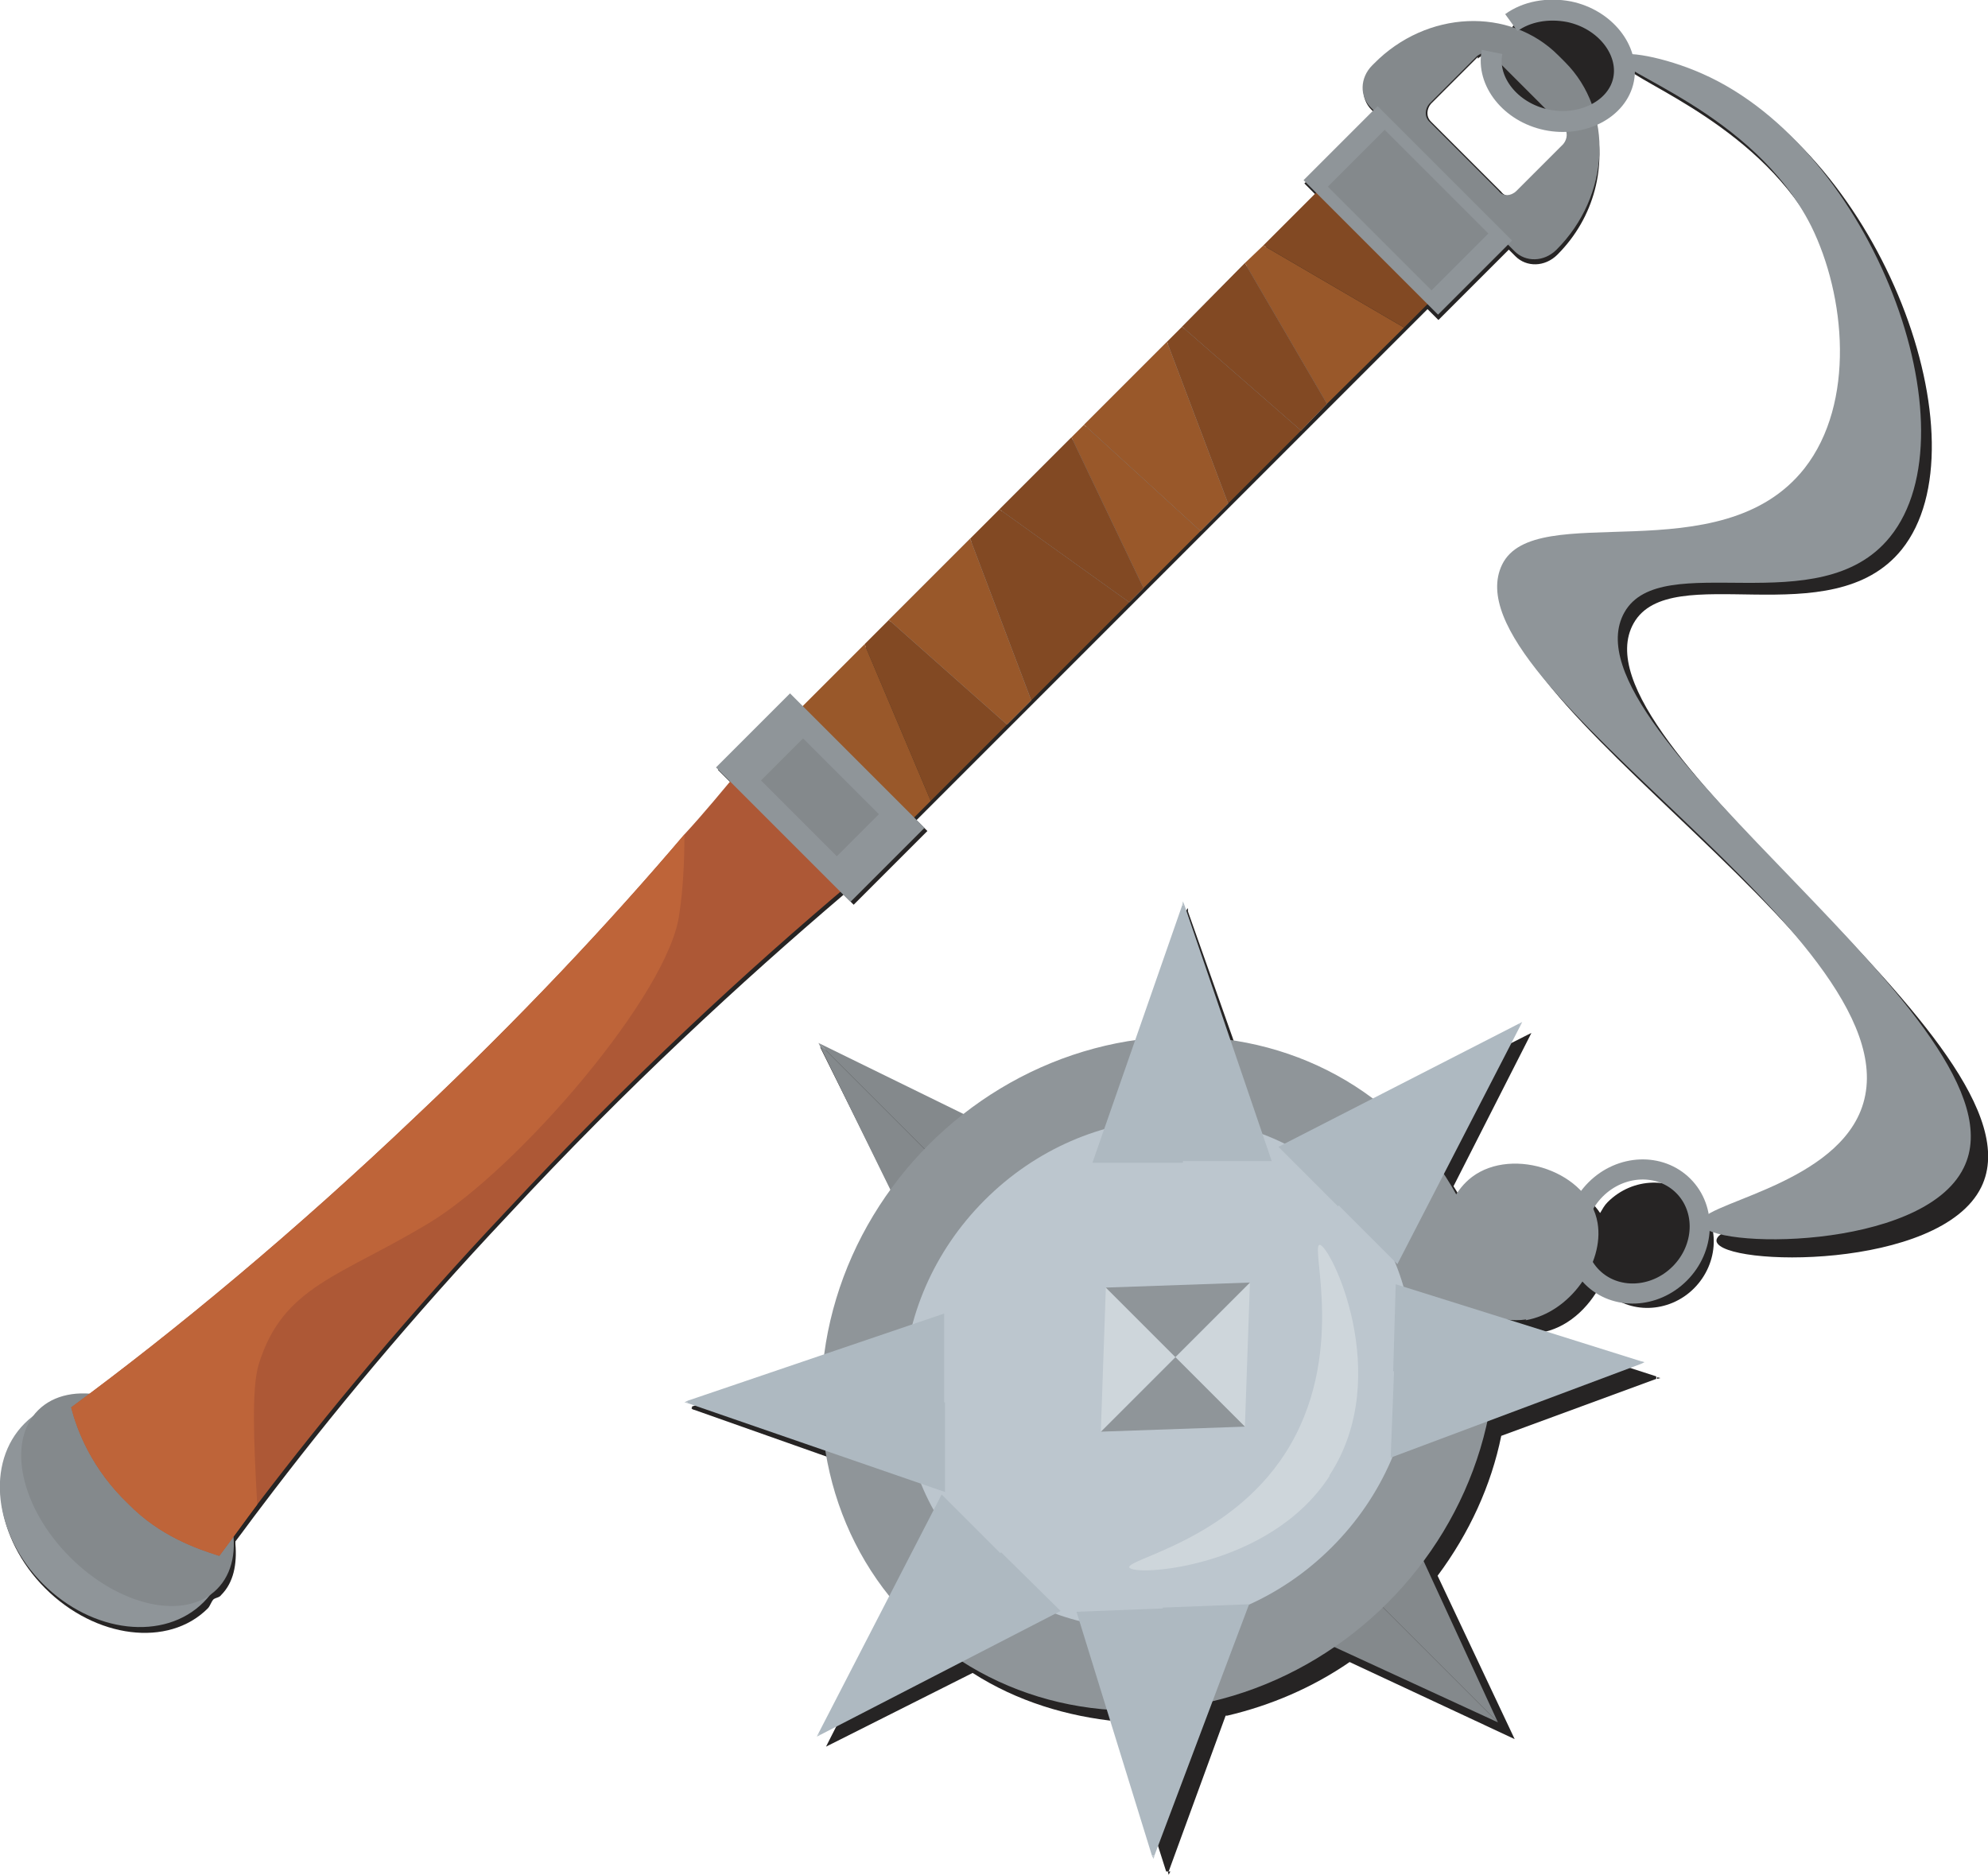 <?xml version="1.0" encoding="UTF-8"?>
<svg id="_Шар_2" data-name="Шар 2" xmlns="http://www.w3.org/2000/svg" viewBox="0 0 23.73 22.38">
  <g id="Streitkolben">
    <g>
      <g>
        <polygon points="8.29 16.8 8.25 16.81 8.29 16.83 8.29 16.81 8.29 16.8" fill="#262424"/>
        <polygon points="19.78 16.46 19.82 16.45 19.78 16.44 19.78 16.45 19.78 16.46" fill="#262424"/>
        <polygon points="13.96 22.34 13.94 22.34 13.95 22.38 13.97 22.34 13.96 22.34" fill="#262424"/>
        <path d="M14.65,20.48c.51-.12,1.01-.33,1.46-.64l1.97,.92-1.4-1.4s0,0,0,0l1.4,1.4-.92-1.95c.38-.51,.64-1.08,.76-1.67l1.85-.68v-.03s-1.61-.52-1.61-.52c.07,0,.15,.01,.22,0,.32-.05,.58-.29,.73-.58,.02,.03,.03,.06,.05,.08,.28,.28,.76,.27,1.06-.03s.32-.78,.03-1.06-.76-.27-1.06,.03c-.04,.04-.06,.08-.09,.13-.29-.43-.99-.6-1.4-.29-.08,.06-.14,.15-.2,.24-.05-.09-.09-.18-.15-.27l.91-1.79,.02-.04-.04,.02-1.78,.9c-.51-.38-1.09-.63-1.7-.73l-.58-1.64v-.04s-.03,.04-.03,.04l-.55,1.64c-.72,.1-1.42,.38-2.03,.86l-1.78-.88,1.3,1.3s0,0,0,0l-1.3-1.3,.89,1.79c-.43,.6-.67,1.27-.76,1.95l-1.66,.55v.03s1.67,.59,1.67,.59c.11,.63,.38,1.22,.8,1.73l-.85,1.67-.02,.04,.04-.02,1.71-.86c.53,.34,1.13,.52,1.74,.58l.57,1.79h.03s.68-1.86,.68-1.86Z" fill="#262424"/>
        <path d="M2.81,18.4c.1-.13,.2-.27,.3-.4,.83-1.1,1.81-2.28,2.96-3.5,1.41-1.52,2.78-2.78,4-3.82l.12,.12,.88-.88-.13-.13,.19-.19,.91-.91,.29-.29,1.16-1.16,.17-.17,.68-.68,.33-.33,.87-.87,.31-.31,.91-.91,.28-.28,.13,.13,.84-.84,.08,.08c.13,.13,.35,.13,.5-.02,.45-.45,.59-1.07,.45-1.61,.18-.08,.31-.23,.35-.42,.02-.07,0-.15,0-.22,.17,.21,1.65,.73,2.31,2.02,.43,.84,.56,2.13-.05,2.92-.99,1.28-3.25,.32-3.63,1.12-.69,1.45,5.17,4.64,4.39,6.63-.36,.92-1.97,1.1-1.92,1.34,.07,.3,2.67,.35,3.16-.65,.83-1.7-4.96-5.29-4.15-6.73,.44-.78,2.36,.16,3.2-.88,1.02-1.27-.25-4.68-2.31-5.61-.44-.2-.9-.28-.99-.21-.08-.25-.32-.48-.65-.55-.26-.06-.51,0-.69,.12l-.03,.05c-.54-.16-1.17-.02-1.62,.43l-.02,.02c-.15,.15-.15,.37-.02,.5l.04,.04-.84,.84,.15,.15-.63,.63-.21,.21-.76,.76-.17,.17-.99,.99-.16,.16-.85,.85-.35,.35-.97,.97-.29,.29-.74,.74-.15-.15-.88,.88,.17,.17c-.18,.21-.35,.43-.55,.65-.9,1.06-1.97,2.2-3.2,3.36-1.38,1.32-2.71,2.42-3.93,3.32-.23-.01-.45,.03-.6,.17-.03,.03-.03,.07-.05,.09-.03,.03-.08,.03-.11,.07-.47,.47-.36,1.34,.24,1.94s1.47,.71,1.94,.24c.03-.03,.04-.08,.07-.11,.03-.02,.07-.02,.09-.05,.15-.15,.19-.37,.17-.61ZM17.64,.7c.05-.05,.12-.05,.18-.02-.04,.35,.24,.69,.66,.78,.05,.01,.1,0,.15,0l.06,.06c.06,.06,.05,.15,0,.21l-.56,.56c-.06,.06-.16,.07-.21,0l-.84-.84c-.06-.06-.05-.15,0-.21l.56-.56Z" fill="#262424"/>
      </g>
      <path d="M18.22,15.75c-.34,.05-.65-.11-.82-.34-.3-.4-.21-1.07,.17-1.36,.49-.37,1.4-.06,1.5,.55,.08,.48-.33,1.07-.86,1.16Z" fill="#8f9599"/>
      <path d="M18.67,.73l-.07-.07c-.58-.58-1.57-.54-2.2,.1l-.02,.02c-.15,.15-.15,.37-.02,.5l1.72,1.72c.13,.13,.35,.13,.5-.02,.64-.64,.69-1.65,.1-2.24Zm-.57,1.55c-.06,.06-.16,.07-.21,0l-.83-.83c-.06-.06-.05-.15,0-.21l.56-.56c.06-.06,.16-.07,.21,0l.83,.83c.06,.06,.05,.15,0,.21l-.56,.56Z" fill="#84898c"/>
      <g>
        <polygon points="15.84 18.52 17.88 20.56 16.59 17.76 15.84 18.52" fill="#84898c"/>
        <polygon points="17.88 20.56 15.84 18.52 15.08 19.27 17.88 20.56" fill="#84898c"/>
      </g>
      <g>
        <polygon points="11.96 14.64 9.77 12.45 11.21 15.39 11.96 14.64" fill="#84898c"/>
        <polygon points="9.77 12.45 11.96 14.64 12.71 13.89 9.77 12.45" fill="#84898c"/>
      </g>
      <ellipse cx="13.83" cy="16.4" rx="4.17" ry="3.87" transform="translate(-7.55 14.58) rotate(-45)" fill="#8f9599"/>
      <ellipse cx="13.83" cy="16.4" rx="3.15" ry="2.93" transform="translate(-7.55 14.58) rotate(-45)" fill="#bcc6ce"/>
      <g>
        <polygon points="14.12 10.76 14.12 10.81 14.11 10.81 14.12 10.76" fill="#aeb9c1"/>
        <polygon points="15.18 13.86 14.12 13.86 14.12 13.88 13.04 13.88 14.11 10.81 14.14 10.81 15.18 13.86" fill="#aeb9c1"/>
        <polygon points="14.14 10.81 14.12 10.81 14.12 10.76 14.14 10.81" fill="#aeb9c1"/>
      </g>
      <g>
        <polygon points="8.17 16.74 8.21 16.74 8.21 16.75 8.17 16.74" fill="#aeb9c1"/>
        <polygon points="11.27 15.68 11.27 16.74 11.28 16.74 11.28 17.81 8.21 16.75 8.21 16.72 11.27 15.68" fill="#aeb9c1"/>
        <polygon points="8.21 16.72 8.21 16.74 8.17 16.74 8.21 16.72" fill="#aeb9c1"/>
      </g>
      <g>
        <polygon points="19.63 16.26 19.59 16.26 19.59 16.25 19.63 16.26" fill="#aeb9c1"/>
        <polygon points="16.6 17.4 16.64 16.37 16.63 16.37 16.66 15.33 19.59 16.25 19.59 16.28 16.6 17.4" fill="#aeb9c1"/>
        <polygon points="19.59 16.28 19.59 16.26 19.63 16.26 19.59 16.28" fill="#aeb9c1"/>
      </g>
      <g>
        <polygon points="18.17 12.2 18.14 12.23 18.13 12.22 18.17 12.2" fill="#aeb9c1"/>
        <polygon points="16.68 15.09 15.98 14.39 15.97 14.4 15.26 13.69 18.13 12.22 18.15 12.24 16.68 15.09" fill="#aeb9c1"/>
        <polygon points="18.15 12.24 18.14 12.23 18.17 12.2 18.15 12.24" fill="#aeb9c1"/>
      </g>
      <g>
        <polygon points="9.75 20.73 9.78 20.7 9.79 20.71 9.75 20.73" fill="#aeb9c1"/>
        <polygon points="11.24 17.84 11.94 18.54 11.95 18.53 12.66 19.23 9.79 20.71 9.77 20.69 11.24 17.84" fill="#aeb9c1"/>
        <polygon points="9.77 20.69 9.78 20.7 9.75 20.73 9.77 20.69" fill="#aeb9c1"/>
      </g>
      <g>
        <polygon points="13.77 22.19 13.77 22.15 13.78 22.15 13.77 22.19" fill="#aeb9c1"/>
        <polygon points="12.85 19.24 13.88 19.2 13.88 19.19 14.91 19.15 13.78 22.15 13.75 22.15 12.85 19.24" fill="#aeb9c1"/>
        <polygon points="13.75 22.15 13.77 22.15 13.77 22.19 13.75 22.15" fill="#aeb9c1"/>
      </g>
      <polygon points="14.86 17.03 14.03 16.2 14.92 15.31 14.86 17.03" fill="#ced6db"/>
      <polygon points="14.86 17.03 13.14 17.09 14.03 16.2 14.86 17.03" fill="#8f9599"/>
      <polygon points="14.03 16.2 13.14 17.09 13.2 15.37 14.03 16.2" fill="#ced6db"/>
      <polygon points="14.92 15.31 14.03 16.2 13.2 15.37 14.92 15.31" fill="#8f9599"/>
      <path d="M15.87,17.61c.78-1.19,0-2.77-.12-2.75-.11,.02,.33,1.34-.41,2.49-.67,1.04-1.89,1.26-1.86,1.36,.04,.11,1.67,.02,2.39-1.09Z" fill="#ced6db"/>
      <path d="M20.31,14.61c.07,.3,2.64,.33,3.13-.67,.84-1.69-4.86-5.19-4.05-6.63,.44-.78,2.33,.14,3.17-.9,1.03-1.27-.2-4.63-2.24-5.53-.45-.2-.96-.29-1-.2-.08,.17,1.61,.65,2.3,2.02,.41,.83,.53,2.11-.08,2.89-1,1.27-3.22,.35-3.61,1.15-.7,1.44,5.07,4.54,4.28,6.52-.37,.92-1.97,1.11-1.91,1.35Z" fill="#8f9599"/>
      <ellipse cx="19.55" cy="14.7" rx=".77" ry=".71" transform="translate(-4.67 18.13) rotate(-45)" fill="none" stroke="#8f9599" stroke-miterlimit="10" stroke-width=".24"/>
      <path d="M18.04,.27c.18-.13,.43-.18,.69-.13,.43,.09,.72,.46,.65,.81s-.49,.57-.92,.48-.72-.46-.65-.81" fill="none" stroke="#8f9599" stroke-miterlimit="10" stroke-width=".25"/>
      <g>
        <ellipse cx="1.36" cy="18.06" rx="1.2" ry="1.51" transform="translate(-12.37 6.25) rotate(-45)" fill="#8f9599"/>
        <ellipse cx="1.52" cy="17.9" rx=".97" ry="1.51" transform="translate(-12.21 6.32) rotate(-45)" fill="#84898c"/>
        <polygon points="12.02 8.65 11.11 9.56 10.32 7.69 10.61 7.4 12.02 8.65" fill="#824923"/>
        <polygon points="13.48 7.19 12.31 8.36 11.58 6.43 11.93 6.08 13.48 7.19" fill="#824923"/>
        <polygon points="14.33 6.34 13.65 7.02 12.79 5.22 12.94 5.07 14.33 6.34" fill="#99582a"/>
        <polygon points="15.53 5.14 14.66 6.01 13.93 4.08 14.11 3.9 15.53 5.14" fill="#824923"/>
        <polygon points="16.76 3.91 15.84 4.82 14.86 3.14 15.08 2.93 16.76 3.91" fill="#99582a"/>
        <polygon points="14.86 3.14 15.84 4.82 15.53 5.14 14.11 3.9 14.86 3.14" fill="#afa8a8"/>
        <polygon points="13.93 4.08 14.66 6.01 14.33 6.34 12.94 5.07 13.93 4.08" fill="#afa8a8"/>
        <polygon points="12.79 5.22 13.65 7.02 13.48 7.19 11.93 6.08 12.79 5.22" fill="#afa8a8"/>
        <polygon points="11.58 6.43 12.31 8.36 12.02 8.65 10.61 7.4 11.58 6.43" fill="#afa8a8"/>
        <polygon points="17.07 3.6 16.76 3.91 15.08 2.93 15.74 2.27 17.07 3.6" fill="#824923"/>
        <polygon points="15.84 4.82 15.53 5.14 14.11 3.9 14.86 3.14 15.84 4.82" fill="#824923"/>
        <polygon points="14.66 6.01 14.33 6.34 12.94 5.07 13.93 4.08 14.66 6.01" fill="#99582a"/>
        <polygon points="13.65 7.02 13.48 7.19 11.93 6.08 12.79 5.22 13.65 7.02" fill="#824923"/>
        <polygon points="12.31 8.36 12.02 8.65 10.61 7.4 11.58 6.43 12.31 8.36" fill="#99582a"/>
        <polygon points="11.11 9.56 10.9 9.77 9.45 8.56 10.32 7.69 11.11 9.56" fill="#99582a"/>
        <path d="M2.61,18.57c-.25-.08-.7-.23-1.08-.62-.43-.41-.61-.87-.68-1.15,1.26-.93,2.66-2.09,4.12-3.48,1.23-1.16,2.3-2.3,3.2-3.36,.24-.26,.46-.53,.67-.78l1.34,1.34c-1.26,1.06-2.67,2.36-4.14,3.94-1.16,1.23-2.14,2.41-2.97,3.5-.15,.2-.3,.41-.45,.61Z" fill="#ad5836"/>
        <rect x="8.66" y="8.9" width="2.27" height="1.25" transform="translate(9.6 -4.14) rotate(45)" fill="#8f9599"/>
        <rect x="9.15" y="9.17" width="1.28" height=".71" transform="translate(9.6 -4.14) rotate(45)" fill="#84898c"/>
        <rect x="15.67" y="1.89" width="2.27" height="1.25" transform="translate(6.7 -11.15) rotate(45)" fill="#8f9599"/>
        <rect x="15.93" y="2.03" width="1.75" height=".96" transform="translate(6.7 -11.15) rotate(45)" fill="#84898c"/>
        <path d="M2.61,18.57c-.25-.08-.7-.23-1.08-.62-.43-.41-.61-.87-.68-1.15,1.26-.93,2.66-2.09,4.12-3.48,1.23-1.16,2.3-2.3,3.2-3.36,0,.35-.02,.68-.06,.94-.11,.95-1.93,3.06-2.99,3.7-1.06,.64-1.74,.75-2.03,1.68-.09,.29-.06,.94-.02,1.68-.15,.2-.3,.41-.45,.61Z" fill="#be6439"/>
      </g>
    </g>
  </g>
</svg>
